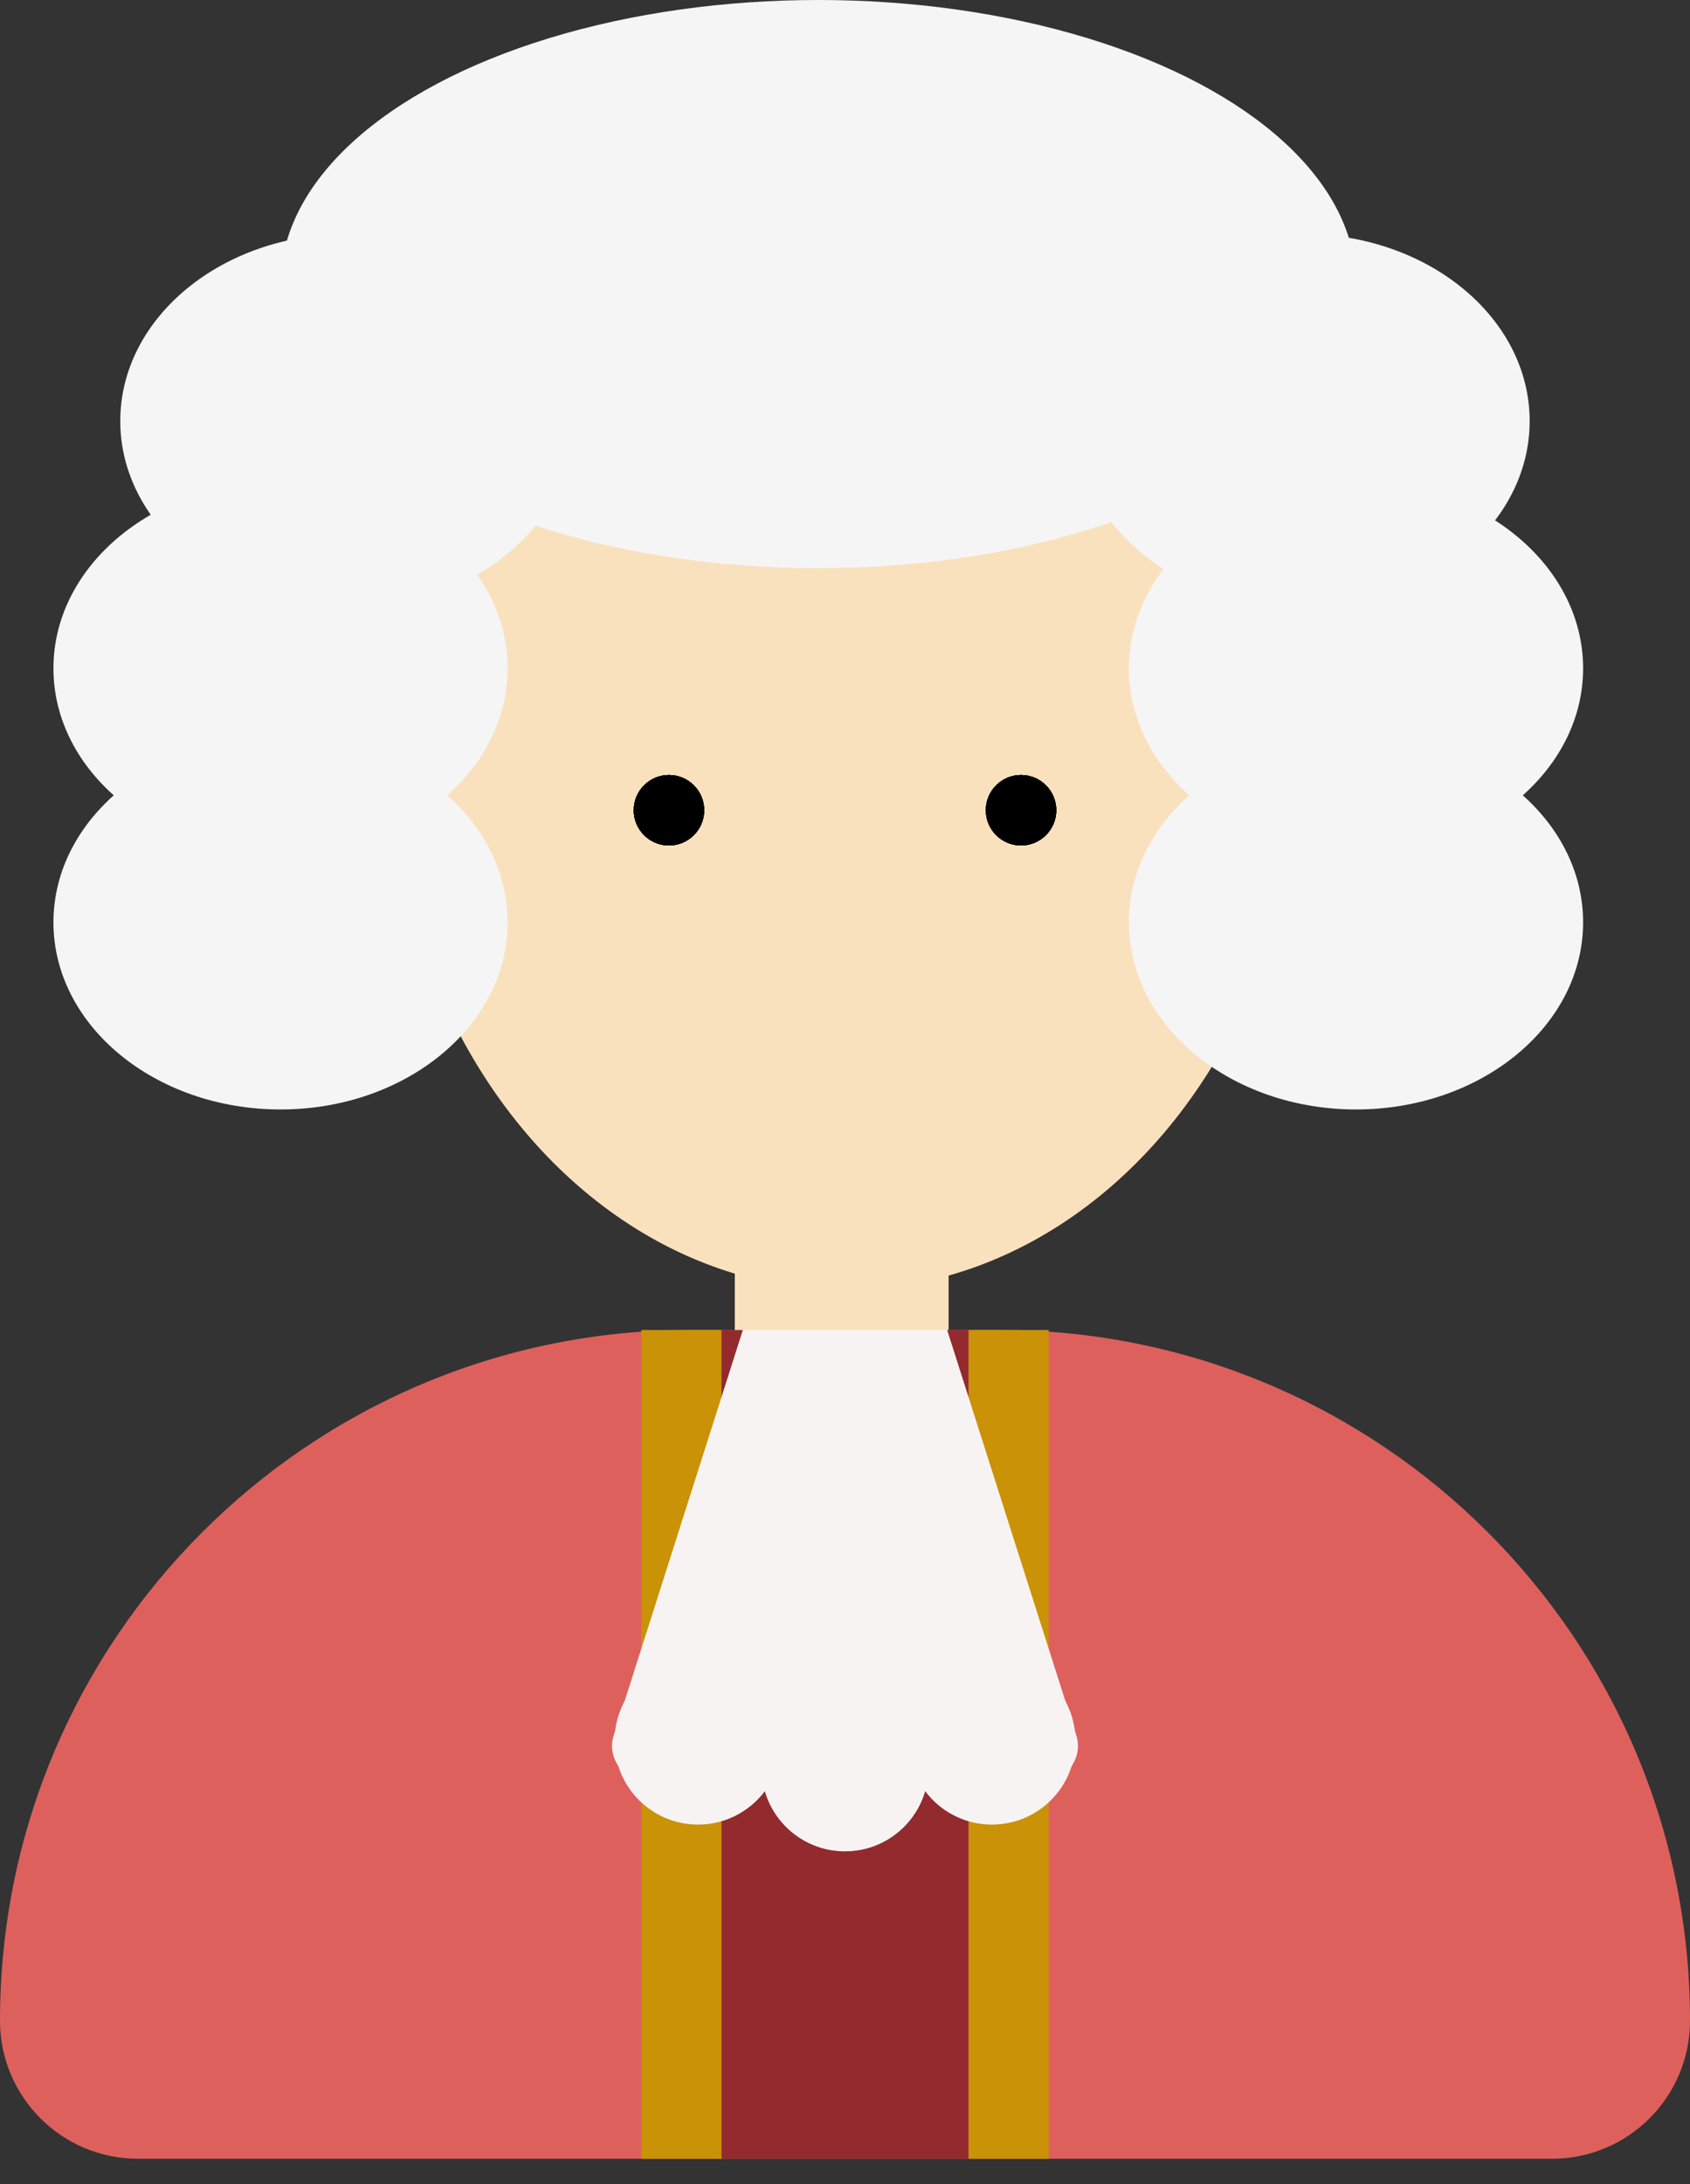 <svg width="24" height="31" viewBox="0 0 24 31" fill="none" xmlns="http://www.w3.org/2000/svg">
<rect x="0" y="0" width="24" height="31" fill="#333333" stroke="none"/>
<path d="M0 28.68C0 23.266 4.389 18.877 9.802 18.877H14.198C19.611 18.877 24 23.266 24 28.68V28.68C24 29.763 23.122 30.64 22.04 30.64H1.96C0.878 30.64 0 29.763 0 28.68V28.68Z" fill="#DE605D"/>
<rect x="10.245" y="18.877" width="3.51" height="11.763" fill="#922A2E"/>
<rect x="13.755" y="18.877" width="1.138" height="11.763" fill="#CA9206"/>
<rect x="9.107" y="18.877" width="1.138" height="11.763" fill="#CA9206"/>
<path d="M11.524 15.819C11.671 15.355 12.329 15.355 12.476 15.819L15.284 24.629C15.387 24.951 15.146 25.281 14.807 25.281H9.193C8.854 25.281 8.613 24.951 8.716 24.629L11.524 15.819Z" fill="#F8F3F3"/>
<circle cx="9.913" cy="24.711" r="1.186" fill="#F8F3F3"/>
<circle cx="12" cy="25.091" r="1.186" fill="#F8F3F3"/>
<circle cx="14.087" cy="24.711" r="1.186" fill="#F8F3F3"/>
<rect x="10.435" y="17.644" width="3.036" height="1.233" fill="#FAE1BD"/>
<ellipse cx="12" cy="10.435" rx="6.498" ry="7.874" fill="#FAE1BD"/>
<ellipse cx="3.984" cy="13.091" rx="3.225" ry="2.656" fill="#F5F5F5"/>
<ellipse cx="3.984" cy="9.486" rx="3.225" ry="2.656" fill="#F5F5F5"/>
<ellipse cx="18.498" cy="5.976" rx="3.225" ry="2.656" fill="#F5F5F5"/>
<ellipse cx="19.257" cy="9.486" rx="3.225" ry="2.656" fill="#F5F5F5"/>
<ellipse cx="19.257" cy="13.091" rx="3.225" ry="2.656" fill="#F5F5F5"/>
<ellipse cx="4.933" cy="5.976" rx="3.225" ry="2.656" fill="#F5F5F5"/>
<ellipse cx="11.621" cy="4.032" rx="7.636" ry="4.032" fill="#F5F5F5"/>
<circle cx="9.5" cy="11.5" r="0.5" fill="black"/>
<circle cx="9.5" cy="11.5" r="0.5" fill="black"/>
<circle cx="9.5" cy="11.5" r="0.5" fill="black"/>
<circle cx="9.5" cy="11.5" r="0.5" fill="black"/>
<circle cx="9.5" cy="11.5" r="0.5" fill="black"/>
<circle cx="14.5" cy="11.5" r="0.5" fill="black"/>
<circle cx="14.5" cy="11.5" r="0.5" fill="black"/>
<circle cx="14.5" cy="11.5" r="0.5" fill="black"/>
<circle cx="14.5" cy="11.5" r="0.5" fill="black"/>
<circle cx="14.5" cy="11.5" r="0.5" fill="black"/>
</svg>
